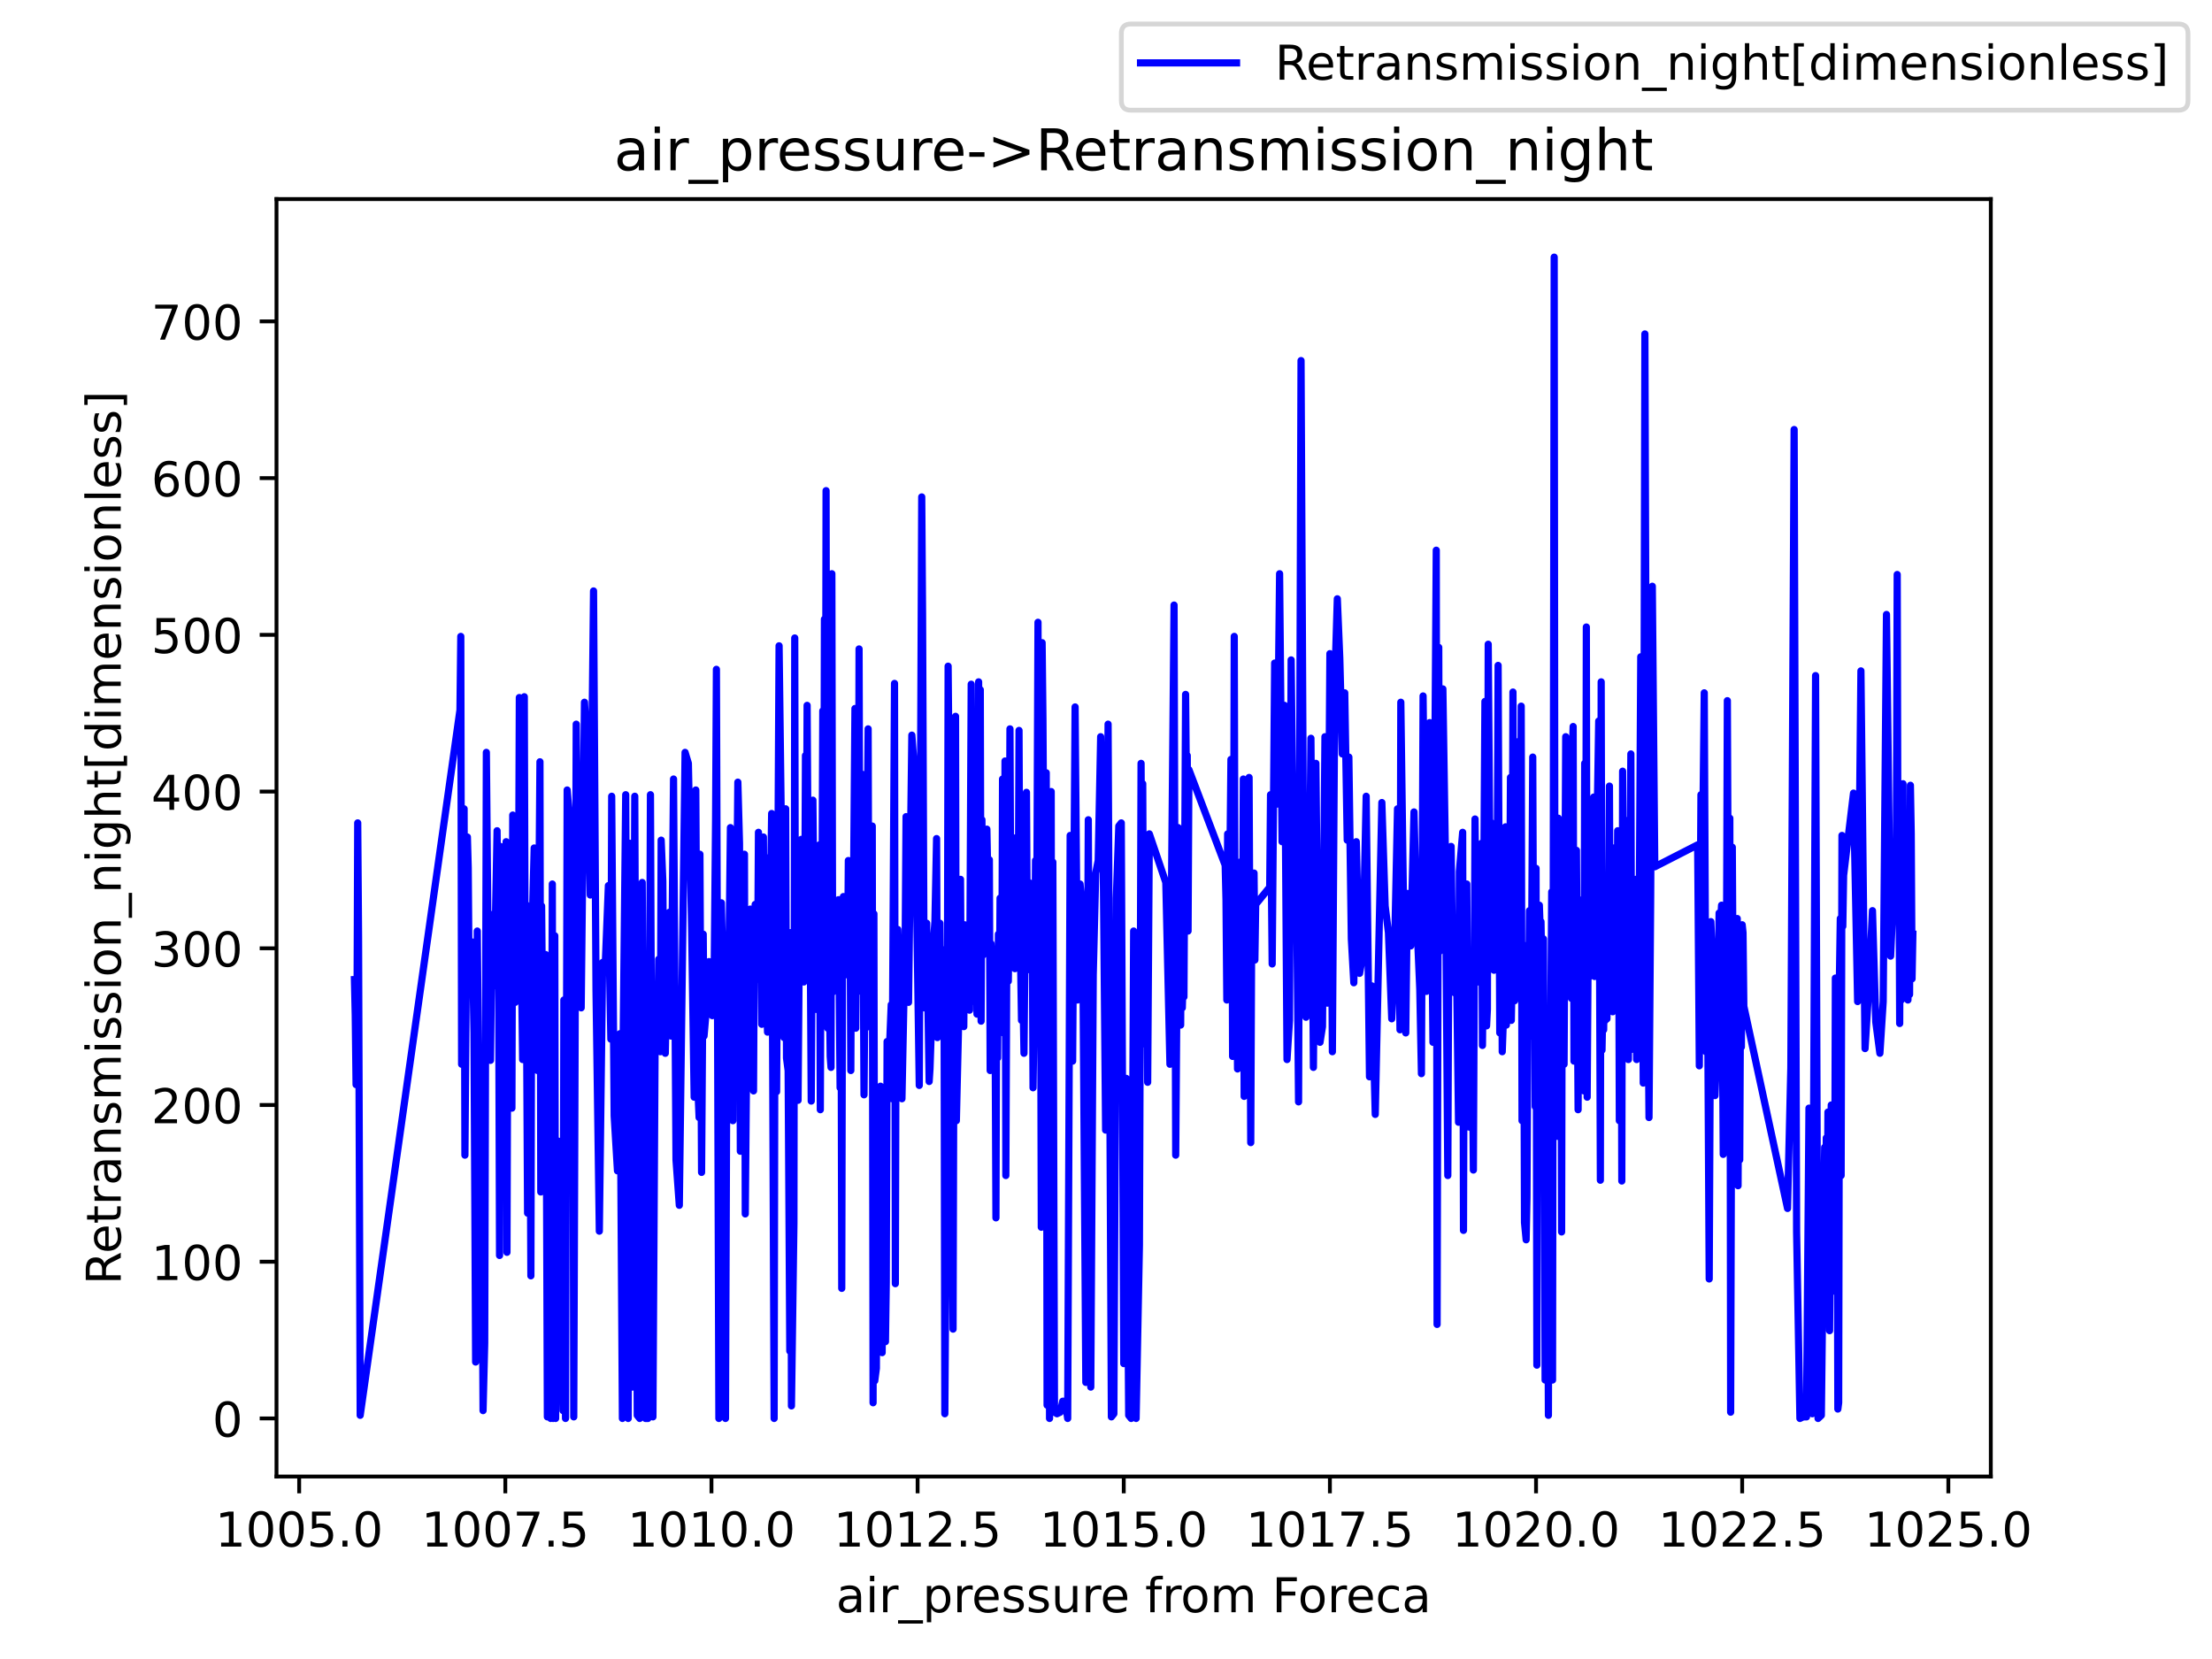<?xml version="1.0" encoding="utf-8" standalone="no"?>
<!DOCTYPE svg PUBLIC "-//W3C//DTD SVG 1.1//EN"
  "http://www.w3.org/Graphics/SVG/1.1/DTD/svg11.dtd">
<!-- Created with matplotlib (https://matplotlib.org/) -->
<svg height="345.6pt" version="1.1" viewBox="0 0 460.8 345.6" width="460.8pt" xmlns="http://www.w3.org/2000/svg" xmlns:xlink="http://www.w3.org/1999/xlink">
 <defs>
  <style type="text/css">*{stroke-linecap:butt;stroke-linejoin:round;}</style>
 </defs>
 <g id="figure_1">
  <g id="patch_1">
   <path d="M 0 345.6 
L 460.8 345.6 
L 460.8 0 
L 0 0 
z
" style="fill:#ffffff;"/>
  </g>
  <g id="axes_1">
   <g id="patch_2">
    <path d="M 57.6 307.584 
L 414.72 307.584 
L 414.72 41.472 
L 57.6 41.472 
z
" style="fill:#ffffff;"/>
   </g>
   <g id="matplotlib.axis_1">
    <g id="xtick_1">
     <g id="line2d_1">
      <defs>
       <path d="M 0 0 
L 0 3.5 
" id="m8489f938aa" style="stroke:#000000;stroke-width:0.8;"/>
      </defs>
      <g>
       <use style="stroke:#000000;stroke-width:0.8;" x="62.324" xlink:href="#m8489f938aa" y="307.584"/>
      </g>
     </g>
     <g id="text_1">
      <!-- 1005.0 -->
      <g transform="translate(44.828 322.182)scale(0.1 -0.1)">
       <defs>
        <path d="M 12.406 8.297 
L 28.516 8.297 
L 28.516 63.922 
L 10.984 60.406 
L 10.984 69.391 
L 28.422 72.906 
L 38.281 72.906 
L 38.281 8.297 
L 54.391 8.297 
L 54.391 0 
L 12.406 0 
z
" id="DejaVuSans-49"/>
        <path d="M 31.781 66.406 
Q 24.172 66.406 20.328 58.906 
Q 16.5 51.422 16.5 36.375 
Q 16.5 21.391 20.328 13.891 
Q 24.172 6.391 31.781 6.391 
Q 39.453 6.391 43.281 13.891 
Q 47.125 21.391 47.125 36.375 
Q 47.125 51.422 43.281 58.906 
Q 39.453 66.406 31.781 66.406 
z
M 31.781 74.219 
Q 44.047 74.219 50.516 64.516 
Q 56.984 54.828 56.984 36.375 
Q 56.984 17.969 50.516 8.266 
Q 44.047 -1.422 31.781 -1.422 
Q 19.531 -1.422 13.062 8.266 
Q 6.594 17.969 6.594 36.375 
Q 6.594 54.828 13.062 64.516 
Q 19.531 74.219 31.781 74.219 
z
" id="DejaVuSans-48"/>
        <path d="M 10.797 72.906 
L 49.516 72.906 
L 49.516 64.594 
L 19.828 64.594 
L 19.828 46.734 
Q 21.969 47.469 24.109 47.828 
Q 26.266 48.188 28.422 48.188 
Q 40.625 48.188 47.75 41.5 
Q 54.891 34.812 54.891 23.391 
Q 54.891 11.625 47.562 5.094 
Q 40.234 -1.422 26.906 -1.422 
Q 22.312 -1.422 17.547 -0.641 
Q 12.797 0.141 7.719 1.703 
L 7.719 11.625 
Q 12.109 9.234 16.797 8.062 
Q 21.484 6.891 26.703 6.891 
Q 35.156 6.891 40.078 11.328 
Q 45.016 15.766 45.016 23.391 
Q 45.016 31 40.078 35.438 
Q 35.156 39.891 26.703 39.891 
Q 22.75 39.891 18.812 39.016 
Q 14.891 38.141 10.797 36.281 
z
" id="DejaVuSans-53"/>
        <path d="M 10.688 12.406 
L 21 12.406 
L 21 0 
L 10.688 0 
z
" id="DejaVuSans-46"/>
       </defs>
       <use xlink:href="#DejaVuSans-49"/>
       <use x="63.623" xlink:href="#DejaVuSans-48"/>
       <use x="127.246" xlink:href="#DejaVuSans-48"/>
       <use x="190.869" xlink:href="#DejaVuSans-53"/>
       <use x="254.492" xlink:href="#DejaVuSans-46"/>
       <use x="286.279" xlink:href="#DejaVuSans-48"/>
      </g>
     </g>
    </g>
    <g id="xtick_2">
     <g id="line2d_2">
      <g>
       <use style="stroke:#000000;stroke-width:0.8;" x="105.268" xlink:href="#m8489f938aa" y="307.584"/>
      </g>
     </g>
     <g id="text_2">
      <!-- 1007.5 -->
      <g transform="translate(87.772 322.182)scale(0.1 -0.1)">
       <defs>
        <path d="M 8.203 72.906 
L 55.078 72.906 
L 55.078 68.703 
L 28.609 0 
L 18.312 0 
L 43.219 64.594 
L 8.203 64.594 
z
" id="DejaVuSans-55"/>
       </defs>
       <use xlink:href="#DejaVuSans-49"/>
       <use x="63.623" xlink:href="#DejaVuSans-48"/>
       <use x="127.246" xlink:href="#DejaVuSans-48"/>
       <use x="190.869" xlink:href="#DejaVuSans-55"/>
       <use x="254.492" xlink:href="#DejaVuSans-46"/>
       <use x="286.279" xlink:href="#DejaVuSans-53"/>
      </g>
     </g>
    </g>
    <g id="xtick_3">
     <g id="line2d_3">
      <g>
       <use style="stroke:#000000;stroke-width:0.8;" x="148.211" xlink:href="#m8489f938aa" y="307.584"/>
      </g>
     </g>
     <g id="text_3">
      <!-- 1010.0 -->
      <g transform="translate(130.716 322.182)scale(0.1 -0.1)">
       <use xlink:href="#DejaVuSans-49"/>
       <use x="63.623" xlink:href="#DejaVuSans-48"/>
       <use x="127.246" xlink:href="#DejaVuSans-49"/>
       <use x="190.869" xlink:href="#DejaVuSans-48"/>
       <use x="254.492" xlink:href="#DejaVuSans-46"/>
       <use x="286.279" xlink:href="#DejaVuSans-48"/>
      </g>
     </g>
    </g>
    <g id="xtick_4">
     <g id="line2d_4">
      <g>
       <use style="stroke:#000000;stroke-width:0.8;" x="191.155" xlink:href="#m8489f938aa" y="307.584"/>
      </g>
     </g>
     <g id="text_4">
      <!-- 1012.5 -->
      <g transform="translate(173.66 322.182)scale(0.1 -0.1)">
       <defs>
        <path d="M 19.188 8.297 
L 53.609 8.297 
L 53.609 0 
L 7.328 0 
L 7.328 8.297 
Q 12.938 14.109 22.625 23.891 
Q 32.328 33.688 34.812 36.531 
Q 39.547 41.844 41.422 45.531 
Q 43.312 49.219 43.312 52.781 
Q 43.312 58.594 39.234 62.25 
Q 35.156 65.922 28.609 65.922 
Q 23.969 65.922 18.812 64.312 
Q 13.672 62.703 7.812 59.422 
L 7.812 69.391 
Q 13.766 71.781 18.938 73 
Q 24.125 74.219 28.422 74.219 
Q 39.75 74.219 46.484 68.547 
Q 53.219 62.891 53.219 53.422 
Q 53.219 48.922 51.531 44.891 
Q 49.859 40.875 45.406 35.406 
Q 44.188 33.984 37.641 27.219 
Q 31.109 20.453 19.188 8.297 
z
" id="DejaVuSans-50"/>
       </defs>
       <use xlink:href="#DejaVuSans-49"/>
       <use x="63.623" xlink:href="#DejaVuSans-48"/>
       <use x="127.246" xlink:href="#DejaVuSans-49"/>
       <use x="190.869" xlink:href="#DejaVuSans-50"/>
       <use x="254.492" xlink:href="#DejaVuSans-46"/>
       <use x="286.279" xlink:href="#DejaVuSans-53"/>
      </g>
     </g>
    </g>
    <g id="xtick_5">
     <g id="line2d_5">
      <g>
       <use style="stroke:#000000;stroke-width:0.8;" x="234.099" xlink:href="#m8489f938aa" y="307.584"/>
      </g>
     </g>
     <g id="text_5">
      <!-- 1015.0 -->
      <g transform="translate(216.603 322.182)scale(0.1 -0.1)">
       <use xlink:href="#DejaVuSans-49"/>
       <use x="63.623" xlink:href="#DejaVuSans-48"/>
       <use x="127.246" xlink:href="#DejaVuSans-49"/>
       <use x="190.869" xlink:href="#DejaVuSans-53"/>
       <use x="254.492" xlink:href="#DejaVuSans-46"/>
       <use x="286.279" xlink:href="#DejaVuSans-48"/>
      </g>
     </g>
    </g>
    <g id="xtick_6">
     <g id="line2d_6">
      <g>
       <use style="stroke:#000000;stroke-width:0.8;" x="277.042" xlink:href="#m8489f938aa" y="307.584"/>
      </g>
     </g>
     <g id="text_6">
      <!-- 1017.5 -->
      <g transform="translate(259.547 322.182)scale(0.1 -0.1)">
       <use xlink:href="#DejaVuSans-49"/>
       <use x="63.623" xlink:href="#DejaVuSans-48"/>
       <use x="127.246" xlink:href="#DejaVuSans-49"/>
       <use x="190.869" xlink:href="#DejaVuSans-55"/>
       <use x="254.492" xlink:href="#DejaVuSans-46"/>
       <use x="286.279" xlink:href="#DejaVuSans-53"/>
      </g>
     </g>
    </g>
    <g id="xtick_7">
     <g id="line2d_7">
      <g>
       <use style="stroke:#000000;stroke-width:0.8;" x="319.986" xlink:href="#m8489f938aa" y="307.584"/>
      </g>
     </g>
     <g id="text_7">
      <!-- 1020.0 -->
      <g transform="translate(302.491 322.182)scale(0.1 -0.1)">
       <use xlink:href="#DejaVuSans-49"/>
       <use x="63.623" xlink:href="#DejaVuSans-48"/>
       <use x="127.246" xlink:href="#DejaVuSans-50"/>
       <use x="190.869" xlink:href="#DejaVuSans-48"/>
       <use x="254.492" xlink:href="#DejaVuSans-46"/>
       <use x="286.279" xlink:href="#DejaVuSans-48"/>
      </g>
     </g>
    </g>
    <g id="xtick_8">
     <g id="line2d_8">
      <g>
       <use style="stroke:#000000;stroke-width:0.8;" x="362.93" xlink:href="#m8489f938aa" y="307.584"/>
      </g>
     </g>
     <g id="text_8">
      <!-- 1022.5 -->
      <g transform="translate(345.435 322.182)scale(0.1 -0.1)">
       <use xlink:href="#DejaVuSans-49"/>
       <use x="63.623" xlink:href="#DejaVuSans-48"/>
       <use x="127.246" xlink:href="#DejaVuSans-50"/>
       <use x="190.869" xlink:href="#DejaVuSans-50"/>
       <use x="254.492" xlink:href="#DejaVuSans-46"/>
       <use x="286.279" xlink:href="#DejaVuSans-53"/>
      </g>
     </g>
    </g>
    <g id="xtick_9">
     <g id="line2d_9">
      <g>
       <use style="stroke:#000000;stroke-width:0.8;" x="405.874" xlink:href="#m8489f938aa" y="307.584"/>
      </g>
     </g>
     <g id="text_9">
      <!-- 1025.0 -->
      <g transform="translate(388.378 322.182)scale(0.1 -0.1)">
       <use xlink:href="#DejaVuSans-49"/>
       <use x="63.623" xlink:href="#DejaVuSans-48"/>
       <use x="127.246" xlink:href="#DejaVuSans-50"/>
       <use x="190.869" xlink:href="#DejaVuSans-53"/>
       <use x="254.492" xlink:href="#DejaVuSans-46"/>
       <use x="286.279" xlink:href="#DejaVuSans-48"/>
      </g>
     </g>
    </g>
    <g id="text_10">
     <!-- air_pressure from Foreca -->
     <g transform="translate(174.162 335.861)scale(0.1 -0.1)">
      <defs>
       <path d="M 34.281 27.484 
Q 23.391 27.484 19.188 25 
Q 14.984 22.516 14.984 16.5 
Q 14.984 11.719 18.141 8.906 
Q 21.297 6.109 26.703 6.109 
Q 34.188 6.109 38.703 11.406 
Q 43.219 16.703 43.219 25.484 
L 43.219 27.484 
z
M 52.203 31.203 
L 52.203 0 
L 43.219 0 
L 43.219 8.297 
Q 40.141 3.328 35.547 0.953 
Q 30.953 -1.422 24.312 -1.422 
Q 15.922 -1.422 10.953 3.297 
Q 6 8.016 6 15.922 
Q 6 25.141 12.172 29.828 
Q 18.359 34.516 30.609 34.516 
L 43.219 34.516 
L 43.219 35.406 
Q 43.219 41.609 39.141 45 
Q 35.062 48.391 27.688 48.391 
Q 23 48.391 18.547 47.266 
Q 14.109 46.141 10.016 43.891 
L 10.016 52.203 
Q 14.938 54.109 19.578 55.047 
Q 24.219 56 28.609 56 
Q 40.484 56 46.344 49.844 
Q 52.203 43.703 52.203 31.203 
z
" id="DejaVuSans-97"/>
       <path d="M 9.422 54.688 
L 18.406 54.688 
L 18.406 0 
L 9.422 0 
z
M 9.422 75.984 
L 18.406 75.984 
L 18.406 64.594 
L 9.422 64.594 
z
" id="DejaVuSans-105"/>
       <path d="M 41.109 46.297 
Q 39.594 47.172 37.812 47.578 
Q 36.031 48 33.891 48 
Q 26.266 48 22.188 43.047 
Q 18.109 38.094 18.109 28.812 
L 18.109 0 
L 9.078 0 
L 9.078 54.688 
L 18.109 54.688 
L 18.109 46.188 
Q 20.953 51.172 25.484 53.578 
Q 30.031 56 36.531 56 
Q 37.453 56 38.578 55.875 
Q 39.703 55.766 41.062 55.516 
z
" id="DejaVuSans-114"/>
       <path d="M 50.984 -16.609 
L 50.984 -23.578 
L -0.984 -23.578 
L -0.984 -16.609 
z
" id="DejaVuSans-95"/>
       <path d="M 18.109 8.203 
L 18.109 -20.797 
L 9.078 -20.797 
L 9.078 54.688 
L 18.109 54.688 
L 18.109 46.391 
Q 20.953 51.266 25.266 53.625 
Q 29.594 56 35.594 56 
Q 45.562 56 51.781 48.094 
Q 58.016 40.188 58.016 27.297 
Q 58.016 14.406 51.781 6.484 
Q 45.562 -1.422 35.594 -1.422 
Q 29.594 -1.422 25.266 0.953 
Q 20.953 3.328 18.109 8.203 
z
M 48.688 27.297 
Q 48.688 37.203 44.609 42.844 
Q 40.531 48.484 33.406 48.484 
Q 26.266 48.484 22.188 42.844 
Q 18.109 37.203 18.109 27.297 
Q 18.109 17.391 22.188 11.75 
Q 26.266 6.109 33.406 6.109 
Q 40.531 6.109 44.609 11.75 
Q 48.688 17.391 48.688 27.297 
z
" id="DejaVuSans-112"/>
       <path d="M 56.203 29.594 
L 56.203 25.203 
L 14.891 25.203 
Q 15.484 15.922 20.484 11.062 
Q 25.484 6.203 34.422 6.203 
Q 39.594 6.203 44.453 7.469 
Q 49.312 8.734 54.109 11.281 
L 54.109 2.781 
Q 49.266 0.734 44.188 -0.344 
Q 39.109 -1.422 33.891 -1.422 
Q 20.797 -1.422 13.156 6.188 
Q 5.516 13.812 5.516 26.812 
Q 5.516 40.234 12.766 48.109 
Q 20.016 56 32.328 56 
Q 43.359 56 49.781 48.891 
Q 56.203 41.797 56.203 29.594 
z
M 47.219 32.234 
Q 47.125 39.594 43.094 43.984 
Q 39.062 48.391 32.422 48.391 
Q 24.906 48.391 20.391 44.141 
Q 15.875 39.891 15.188 32.172 
z
" id="DejaVuSans-101"/>
       <path d="M 44.281 53.078 
L 44.281 44.578 
Q 40.484 46.531 36.375 47.5 
Q 32.281 48.484 27.875 48.484 
Q 21.188 48.484 17.844 46.438 
Q 14.5 44.391 14.5 40.281 
Q 14.5 37.156 16.891 35.375 
Q 19.281 33.594 26.516 31.984 
L 29.594 31.297 
Q 39.156 29.25 43.188 25.516 
Q 47.219 21.781 47.219 15.094 
Q 47.219 7.469 41.188 3.016 
Q 35.156 -1.422 24.609 -1.422 
Q 20.219 -1.422 15.453 -0.562 
Q 10.688 0.297 5.422 2 
L 5.422 11.281 
Q 10.406 8.688 15.234 7.391 
Q 20.062 6.109 24.812 6.109 
Q 31.156 6.109 34.562 8.281 
Q 37.984 10.453 37.984 14.406 
Q 37.984 18.062 35.516 20.016 
Q 33.062 21.969 24.703 23.781 
L 21.578 24.516 
Q 13.234 26.266 9.516 29.906 
Q 5.812 33.547 5.812 39.891 
Q 5.812 47.609 11.281 51.797 
Q 16.75 56 26.812 56 
Q 31.781 56 36.172 55.266 
Q 40.578 54.547 44.281 53.078 
z
" id="DejaVuSans-115"/>
       <path d="M 8.5 21.578 
L 8.5 54.688 
L 17.484 54.688 
L 17.484 21.922 
Q 17.484 14.156 20.5 10.266 
Q 23.531 6.391 29.594 6.391 
Q 36.859 6.391 41.078 11.031 
Q 45.312 15.672 45.312 23.688 
L 45.312 54.688 
L 54.297 54.688 
L 54.297 0 
L 45.312 0 
L 45.312 8.406 
Q 42.047 3.422 37.719 1 
Q 33.406 -1.422 27.688 -1.422 
Q 18.266 -1.422 13.375 4.438 
Q 8.5 10.297 8.5 21.578 
z
M 31.109 56 
z
" id="DejaVuSans-117"/>
       <path id="DejaVuSans-32"/>
       <path d="M 37.109 75.984 
L 37.109 68.5 
L 28.516 68.5 
Q 23.688 68.5 21.797 66.547 
Q 19.922 64.594 19.922 59.516 
L 19.922 54.688 
L 34.719 54.688 
L 34.719 47.703 
L 19.922 47.703 
L 19.922 0 
L 10.891 0 
L 10.891 47.703 
L 2.297 47.703 
L 2.297 54.688 
L 10.891 54.688 
L 10.891 58.5 
Q 10.891 67.625 15.141 71.797 
Q 19.391 75.984 28.609 75.984 
z
" id="DejaVuSans-102"/>
       <path d="M 30.609 48.391 
Q 23.391 48.391 19.188 42.75 
Q 14.984 37.109 14.984 27.297 
Q 14.984 17.484 19.156 11.844 
Q 23.344 6.203 30.609 6.203 
Q 37.797 6.203 41.984 11.859 
Q 46.188 17.531 46.188 27.297 
Q 46.188 37.016 41.984 42.703 
Q 37.797 48.391 30.609 48.391 
z
M 30.609 56 
Q 42.328 56 49.016 48.375 
Q 55.719 40.766 55.719 27.297 
Q 55.719 13.875 49.016 6.219 
Q 42.328 -1.422 30.609 -1.422 
Q 18.844 -1.422 12.172 6.219 
Q 5.516 13.875 5.516 27.297 
Q 5.516 40.766 12.172 48.375 
Q 18.844 56 30.609 56 
z
" id="DejaVuSans-111"/>
       <path d="M 52 44.188 
Q 55.375 50.25 60.062 53.125 
Q 64.75 56 71.094 56 
Q 79.641 56 84.281 50.016 
Q 88.922 44.047 88.922 33.016 
L 88.922 0 
L 79.891 0 
L 79.891 32.719 
Q 79.891 40.578 77.094 44.375 
Q 74.312 48.188 68.609 48.188 
Q 61.625 48.188 57.562 43.547 
Q 53.516 38.922 53.516 30.906 
L 53.516 0 
L 44.484 0 
L 44.484 32.719 
Q 44.484 40.625 41.703 44.406 
Q 38.922 48.188 33.109 48.188 
Q 26.219 48.188 22.156 43.531 
Q 18.109 38.875 18.109 30.906 
L 18.109 0 
L 9.078 0 
L 9.078 54.688 
L 18.109 54.688 
L 18.109 46.188 
Q 21.188 51.219 25.484 53.609 
Q 29.781 56 35.688 56 
Q 41.656 56 45.828 52.969 
Q 50 49.953 52 44.188 
z
" id="DejaVuSans-109"/>
       <path d="M 9.812 72.906 
L 51.703 72.906 
L 51.703 64.594 
L 19.672 64.594 
L 19.672 43.109 
L 48.578 43.109 
L 48.578 34.812 
L 19.672 34.812 
L 19.672 0 
L 9.812 0 
z
" id="DejaVuSans-70"/>
       <path d="M 48.781 52.594 
L 48.781 44.188 
Q 44.969 46.297 41.141 47.344 
Q 37.312 48.391 33.406 48.391 
Q 24.656 48.391 19.812 42.844 
Q 14.984 37.312 14.984 27.297 
Q 14.984 17.281 19.812 11.734 
Q 24.656 6.203 33.406 6.203 
Q 37.312 6.203 41.141 7.25 
Q 44.969 8.297 48.781 10.406 
L 48.781 2.094 
Q 45.016 0.344 40.984 -0.531 
Q 36.969 -1.422 32.422 -1.422 
Q 20.062 -1.422 12.781 6.344 
Q 5.516 14.109 5.516 27.297 
Q 5.516 40.672 12.859 48.328 
Q 20.219 56 33.016 56 
Q 37.156 56 41.109 55.141 
Q 45.062 54.297 48.781 52.594 
z
" id="DejaVuSans-99"/>
      </defs>
      <use xlink:href="#DejaVuSans-97"/>
      <use x="61.279" xlink:href="#DejaVuSans-105"/>
      <use x="89.062" xlink:href="#DejaVuSans-114"/>
      <use x="130.176" xlink:href="#DejaVuSans-95"/>
      <use x="180.176" xlink:href="#DejaVuSans-112"/>
      <use x="243.652" xlink:href="#DejaVuSans-114"/>
      <use x="282.516" xlink:href="#DejaVuSans-101"/>
      <use x="344.039" xlink:href="#DejaVuSans-115"/>
      <use x="396.139" xlink:href="#DejaVuSans-115"/>
      <use x="448.238" xlink:href="#DejaVuSans-117"/>
      <use x="511.617" xlink:href="#DejaVuSans-114"/>
      <use x="550.48" xlink:href="#DejaVuSans-101"/>
      <use x="612.004" xlink:href="#DejaVuSans-32"/>
      <use x="643.791" xlink:href="#DejaVuSans-102"/>
      <use x="678.996" xlink:href="#DejaVuSans-114"/>
      <use x="717.859" xlink:href="#DejaVuSans-111"/>
      <use x="779.041" xlink:href="#DejaVuSans-109"/>
      <use x="876.453" xlink:href="#DejaVuSans-32"/>
      <use x="908.24" xlink:href="#DejaVuSans-70"/>
      <use x="962.135" xlink:href="#DejaVuSans-111"/>
      <use x="1023.316" xlink:href="#DejaVuSans-114"/>
      <use x="1062.18" xlink:href="#DejaVuSans-101"/>
      <use x="1123.703" xlink:href="#DejaVuSans-99"/>
      <use x="1178.684" xlink:href="#DejaVuSans-97"/>
     </g>
    </g>
   </g>
   <g id="matplotlib.axis_2">
    <g id="ytick_1">
     <g id="line2d_10">
      <defs>
       <path d="M 0 0 
L -3.5 0 
" id="mcea03a68a7" style="stroke:#000000;stroke-width:0.8;"/>
      </defs>
      <g>
       <use style="stroke:#000000;stroke-width:0.8;" x="57.6" xlink:href="#mcea03a68a7" y="295.488"/>
      </g>
     </g>
     <g id="text_11">
      <!-- 0 -->
      <g transform="translate(44.237 299.287)scale(0.1 -0.1)">
       <use xlink:href="#DejaVuSans-48"/>
      </g>
     </g>
    </g>
    <g id="ytick_2">
     <g id="line2d_11">
      <g>
       <use style="stroke:#000000;stroke-width:0.8;" x="57.6" xlink:href="#mcea03a68a7" y="262.84"/>
      </g>
     </g>
     <g id="text_12">
      <!-- 100 -->
      <g transform="translate(31.512 266.639)scale(0.1 -0.1)">
       <use xlink:href="#DejaVuSans-49"/>
       <use x="63.623" xlink:href="#DejaVuSans-48"/>
       <use x="127.246" xlink:href="#DejaVuSans-48"/>
      </g>
     </g>
    </g>
    <g id="ytick_3">
     <g id="line2d_12">
      <g>
       <use style="stroke:#000000;stroke-width:0.8;" x="57.6" xlink:href="#mcea03a68a7" y="230.192"/>
      </g>
     </g>
     <g id="text_13">
      <!-- 200 -->
      <g transform="translate(31.512 233.992)scale(0.1 -0.1)">
       <use xlink:href="#DejaVuSans-50"/>
       <use x="63.623" xlink:href="#DejaVuSans-48"/>
       <use x="127.246" xlink:href="#DejaVuSans-48"/>
      </g>
     </g>
    </g>
    <g id="ytick_4">
     <g id="line2d_13">
      <g>
       <use style="stroke:#000000;stroke-width:0.8;" x="57.6" xlink:href="#mcea03a68a7" y="197.545"/>
      </g>
     </g>
     <g id="text_14">
      <!-- 300 -->
      <g transform="translate(31.512 201.344)scale(0.1 -0.1)">
       <defs>
        <path d="M 40.578 39.312 
Q 47.656 37.797 51.625 33 
Q 55.609 28.219 55.609 21.188 
Q 55.609 10.406 48.188 4.484 
Q 40.766 -1.422 27.094 -1.422 
Q 22.516 -1.422 17.656 -0.516 
Q 12.797 0.391 7.625 2.203 
L 7.625 11.719 
Q 11.719 9.328 16.594 8.109 
Q 21.484 6.891 26.812 6.891 
Q 36.078 6.891 40.938 10.547 
Q 45.797 14.203 45.797 21.188 
Q 45.797 27.641 41.281 31.266 
Q 36.766 34.906 28.719 34.906 
L 20.219 34.906 
L 20.219 43.016 
L 29.109 43.016 
Q 36.375 43.016 40.234 45.922 
Q 44.094 48.828 44.094 54.297 
Q 44.094 59.906 40.109 62.906 
Q 36.141 65.922 28.719 65.922 
Q 24.656 65.922 20.016 65.031 
Q 15.375 64.156 9.812 62.312 
L 9.812 71.094 
Q 15.438 72.656 20.344 73.438 
Q 25.25 74.219 29.594 74.219 
Q 40.828 74.219 47.359 69.109 
Q 53.906 64.016 53.906 55.328 
Q 53.906 49.266 50.438 45.094 
Q 46.969 40.922 40.578 39.312 
z
" id="DejaVuSans-51"/>
       </defs>
       <use xlink:href="#DejaVuSans-51"/>
       <use x="63.623" xlink:href="#DejaVuSans-48"/>
       <use x="127.246" xlink:href="#DejaVuSans-48"/>
      </g>
     </g>
    </g>
    <g id="ytick_5">
     <g id="line2d_14">
      <g>
       <use style="stroke:#000000;stroke-width:0.8;" x="57.6" xlink:href="#mcea03a68a7" y="164.897"/>
      </g>
     </g>
     <g id="text_15">
      <!-- 400 -->
      <g transform="translate(31.512 168.696)scale(0.1 -0.1)">
       <defs>
        <path d="M 37.797 64.312 
L 12.891 25.391 
L 37.797 25.391 
z
M 35.203 72.906 
L 47.609 72.906 
L 47.609 25.391 
L 58.016 25.391 
L 58.016 17.188 
L 47.609 17.188 
L 47.609 0 
L 37.797 0 
L 37.797 17.188 
L 4.891 17.188 
L 4.891 26.703 
z
" id="DejaVuSans-52"/>
       </defs>
       <use xlink:href="#DejaVuSans-52"/>
       <use x="63.623" xlink:href="#DejaVuSans-48"/>
       <use x="127.246" xlink:href="#DejaVuSans-48"/>
      </g>
     </g>
    </g>
    <g id="ytick_6">
     <g id="line2d_15">
      <g>
       <use style="stroke:#000000;stroke-width:0.8;" x="57.6" xlink:href="#mcea03a68a7" y="132.249"/>
      </g>
     </g>
     <g id="text_16">
      <!-- 500 -->
      <g transform="translate(31.512 136.048)scale(0.1 -0.1)">
       <use xlink:href="#DejaVuSans-53"/>
       <use x="63.623" xlink:href="#DejaVuSans-48"/>
       <use x="127.246" xlink:href="#DejaVuSans-48"/>
      </g>
     </g>
    </g>
    <g id="ytick_7">
     <g id="line2d_16">
      <g>
       <use style="stroke:#000000;stroke-width:0.8;" x="57.6" xlink:href="#mcea03a68a7" y="99.601"/>
      </g>
     </g>
     <g id="text_17">
      <!-- 600 -->
      <g transform="translate(31.512 103.401)scale(0.1 -0.1)">
       <defs>
        <path d="M 33.016 40.375 
Q 26.375 40.375 22.484 35.828 
Q 18.609 31.297 18.609 23.391 
Q 18.609 15.531 22.484 10.953 
Q 26.375 6.391 33.016 6.391 
Q 39.656 6.391 43.531 10.953 
Q 47.406 15.531 47.406 23.391 
Q 47.406 31.297 43.531 35.828 
Q 39.656 40.375 33.016 40.375 
z
M 52.594 71.297 
L 52.594 62.312 
Q 48.875 64.062 45.094 64.984 
Q 41.312 65.922 37.594 65.922 
Q 27.828 65.922 22.672 59.328 
Q 17.531 52.734 16.797 39.406 
Q 19.672 43.656 24.016 45.922 
Q 28.375 48.188 33.594 48.188 
Q 44.578 48.188 50.953 41.516 
Q 57.328 34.859 57.328 23.391 
Q 57.328 12.156 50.688 5.359 
Q 44.047 -1.422 33.016 -1.422 
Q 20.359 -1.422 13.672 8.266 
Q 6.984 17.969 6.984 36.375 
Q 6.984 53.656 15.188 63.938 
Q 23.391 74.219 37.203 74.219 
Q 40.922 74.219 44.703 73.484 
Q 48.484 72.75 52.594 71.297 
z
" id="DejaVuSans-54"/>
       </defs>
       <use xlink:href="#DejaVuSans-54"/>
       <use x="63.623" xlink:href="#DejaVuSans-48"/>
       <use x="127.246" xlink:href="#DejaVuSans-48"/>
      </g>
     </g>
    </g>
    <g id="ytick_8">
     <g id="line2d_17">
      <g>
       <use style="stroke:#000000;stroke-width:0.8;" x="57.6" xlink:href="#mcea03a68a7" y="66.954"/>
      </g>
     </g>
     <g id="text_18">
      <!-- 700 -->
      <g transform="translate(31.512 70.753)scale(0.1 -0.1)">
       <use xlink:href="#DejaVuSans-55"/>
       <use x="63.623" xlink:href="#DejaVuSans-48"/>
       <use x="127.246" xlink:href="#DejaVuSans-48"/>
      </g>
     </g>
    </g>
    <g id="text_19">
     <!-- Retransmission_night[dimensionless] -->
     <g transform="translate(25.155 267.631)rotate(-90)scale(0.1 -0.1)">
      <defs>
       <path d="M 44.391 34.188 
Q 47.562 33.109 50.562 29.594 
Q 53.562 26.078 56.594 19.922 
L 66.609 0 
L 56 0 
L 46.688 18.703 
Q 43.062 26.031 39.672 28.422 
Q 36.281 30.812 30.422 30.812 
L 19.672 30.812 
L 19.672 0 
L 9.812 0 
L 9.812 72.906 
L 32.078 72.906 
Q 44.578 72.906 50.734 67.672 
Q 56.891 62.453 56.891 51.906 
Q 56.891 45.016 53.688 40.469 
Q 50.484 35.938 44.391 34.188 
z
M 19.672 64.797 
L 19.672 38.922 
L 32.078 38.922 
Q 39.203 38.922 42.844 42.219 
Q 46.484 45.516 46.484 51.906 
Q 46.484 58.297 42.844 61.547 
Q 39.203 64.797 32.078 64.797 
z
" id="DejaVuSans-82"/>
       <path d="M 18.312 70.219 
L 18.312 54.688 
L 36.812 54.688 
L 36.812 47.703 
L 18.312 47.703 
L 18.312 18.016 
Q 18.312 11.328 20.141 9.422 
Q 21.969 7.516 27.594 7.516 
L 36.812 7.516 
L 36.812 0 
L 27.594 0 
Q 17.188 0 13.234 3.875 
Q 9.281 7.766 9.281 18.016 
L 9.281 47.703 
L 2.688 47.703 
L 2.688 54.688 
L 9.281 54.688 
L 9.281 70.219 
z
" id="DejaVuSans-116"/>
       <path d="M 54.891 33.016 
L 54.891 0 
L 45.906 0 
L 45.906 32.719 
Q 45.906 40.484 42.875 44.328 
Q 39.844 48.188 33.797 48.188 
Q 26.516 48.188 22.312 43.547 
Q 18.109 38.922 18.109 30.906 
L 18.109 0 
L 9.078 0 
L 9.078 54.688 
L 18.109 54.688 
L 18.109 46.188 
Q 21.344 51.125 25.703 53.562 
Q 30.078 56 35.797 56 
Q 45.219 56 50.047 50.172 
Q 54.891 44.344 54.891 33.016 
z
" id="DejaVuSans-110"/>
       <path d="M 45.406 27.984 
Q 45.406 37.75 41.375 43.109 
Q 37.359 48.484 30.078 48.484 
Q 22.859 48.484 18.828 43.109 
Q 14.797 37.75 14.797 27.984 
Q 14.797 18.266 18.828 12.891 
Q 22.859 7.516 30.078 7.516 
Q 37.359 7.516 41.375 12.891 
Q 45.406 18.266 45.406 27.984 
z
M 54.391 6.781 
Q 54.391 -7.172 48.188 -13.984 
Q 42 -20.797 29.203 -20.797 
Q 24.469 -20.797 20.266 -20.094 
Q 16.062 -19.391 12.109 -17.922 
L 12.109 -9.188 
Q 16.062 -11.328 19.922 -12.344 
Q 23.781 -13.375 27.781 -13.375 
Q 36.625 -13.375 41.016 -8.766 
Q 45.406 -4.156 45.406 5.172 
L 45.406 9.625 
Q 42.625 4.781 38.281 2.391 
Q 33.938 0 27.875 0 
Q 17.828 0 11.672 7.656 
Q 5.516 15.328 5.516 27.984 
Q 5.516 40.672 11.672 48.328 
Q 17.828 56 27.875 56 
Q 33.938 56 38.281 53.609 
Q 42.625 51.219 45.406 46.391 
L 45.406 54.688 
L 54.391 54.688 
z
" id="DejaVuSans-103"/>
       <path d="M 54.891 33.016 
L 54.891 0 
L 45.906 0 
L 45.906 32.719 
Q 45.906 40.484 42.875 44.328 
Q 39.844 48.188 33.797 48.188 
Q 26.516 48.188 22.312 43.547 
Q 18.109 38.922 18.109 30.906 
L 18.109 0 
L 9.078 0 
L 9.078 75.984 
L 18.109 75.984 
L 18.109 46.188 
Q 21.344 51.125 25.703 53.562 
Q 30.078 56 35.797 56 
Q 45.219 56 50.047 50.172 
Q 54.891 44.344 54.891 33.016 
z
" id="DejaVuSans-104"/>
       <path d="M 8.594 75.984 
L 29.297 75.984 
L 29.297 69 
L 17.578 69 
L 17.578 -6.203 
L 29.297 -6.203 
L 29.297 -13.188 
L 8.594 -13.188 
z
" id="DejaVuSans-91"/>
       <path d="M 45.406 46.391 
L 45.406 75.984 
L 54.391 75.984 
L 54.391 0 
L 45.406 0 
L 45.406 8.203 
Q 42.578 3.328 38.25 0.953 
Q 33.938 -1.422 27.875 -1.422 
Q 17.969 -1.422 11.734 6.484 
Q 5.516 14.406 5.516 27.297 
Q 5.516 40.188 11.734 48.094 
Q 17.969 56 27.875 56 
Q 33.938 56 38.25 53.625 
Q 42.578 51.266 45.406 46.391 
z
M 14.797 27.297 
Q 14.797 17.391 18.875 11.75 
Q 22.953 6.109 30.078 6.109 
Q 37.203 6.109 41.297 11.75 
Q 45.406 17.391 45.406 27.297 
Q 45.406 37.203 41.297 42.844 
Q 37.203 48.484 30.078 48.484 
Q 22.953 48.484 18.875 42.844 
Q 14.797 37.203 14.797 27.297 
z
" id="DejaVuSans-100"/>
       <path d="M 9.422 75.984 
L 18.406 75.984 
L 18.406 0 
L 9.422 0 
z
" id="DejaVuSans-108"/>
       <path d="M 30.422 75.984 
L 30.422 -13.188 
L 9.719 -13.188 
L 9.719 -6.203 
L 21.391 -6.203 
L 21.391 69 
L 9.719 69 
L 9.719 75.984 
z
" id="DejaVuSans-93"/>
      </defs>
      <use xlink:href="#DejaVuSans-82"/>
      <use x="64.982" xlink:href="#DejaVuSans-101"/>
      <use x="126.506" xlink:href="#DejaVuSans-116"/>
      <use x="165.715" xlink:href="#DejaVuSans-114"/>
      <use x="206.828" xlink:href="#DejaVuSans-97"/>
      <use x="268.107" xlink:href="#DejaVuSans-110"/>
      <use x="331.486" xlink:href="#DejaVuSans-115"/>
      <use x="383.586" xlink:href="#DejaVuSans-109"/>
      <use x="480.998" xlink:href="#DejaVuSans-105"/>
      <use x="508.781" xlink:href="#DejaVuSans-115"/>
      <use x="560.881" xlink:href="#DejaVuSans-115"/>
      <use x="612.98" xlink:href="#DejaVuSans-105"/>
      <use x="640.764" xlink:href="#DejaVuSans-111"/>
      <use x="701.945" xlink:href="#DejaVuSans-110"/>
      <use x="765.324" xlink:href="#DejaVuSans-95"/>
      <use x="815.324" xlink:href="#DejaVuSans-110"/>
      <use x="878.703" xlink:href="#DejaVuSans-105"/>
      <use x="906.486" xlink:href="#DejaVuSans-103"/>
      <use x="969.963" xlink:href="#DejaVuSans-104"/>
      <use x="1033.342" xlink:href="#DejaVuSans-116"/>
      <use x="1072.551" xlink:href="#DejaVuSans-91"/>
      <use x="1111.564" xlink:href="#DejaVuSans-100"/>
      <use x="1175.041" xlink:href="#DejaVuSans-105"/>
      <use x="1202.824" xlink:href="#DejaVuSans-109"/>
      <use x="1300.236" xlink:href="#DejaVuSans-101"/>
      <use x="1361.76" xlink:href="#DejaVuSans-110"/>
      <use x="1425.139" xlink:href="#DejaVuSans-115"/>
      <use x="1477.238" xlink:href="#DejaVuSans-105"/>
      <use x="1505.021" xlink:href="#DejaVuSans-111"/>
      <use x="1566.203" xlink:href="#DejaVuSans-110"/>
      <use x="1629.582" xlink:href="#DejaVuSans-108"/>
      <use x="1657.365" xlink:href="#DejaVuSans-101"/>
      <use x="1718.889" xlink:href="#DejaVuSans-115"/>
      <use x="1770.988" xlink:href="#DejaVuSans-115"/>
      <use x="1823.088" xlink:href="#DejaVuSans-93"/>
     </g>
    </g>
   </g>
   <g id="line2d_18">
    <path clip-path="url(#p2ebad026ae)" d="M 73.833 204.074 
L 74.005 211.583 
L 74.176 225.948 
L 74.348 217.46 
L 74.52 171.426 
L 74.692 195.259 
L 75.035 294.835 
L 95.82 147.92 
L 95.992 132.576 
L 96.163 221.704 
L 96.507 178.935 
L 96.679 168.488 
L 96.851 240.64 
L 97.366 174.365 
L 97.538 180.731 
L 97.709 202.442 
L 98.053 203.748 
L 98.397 196.239 
L 98.74 215.174 
L 99.084 283.735 
L 99.427 193.953 
L 99.943 249.455 
L 100.286 233.131 
L 100.63 293.856 
L 100.973 279.817 
L 101.317 156.735 
L 101.66 194.933 
L 102.176 220.888 
L 102.519 190.525 
L 102.863 205.38 
L 103.206 191.831 
L 103.55 173.059 
L 103.893 208.645 
L 104.065 261.534 
L 104.237 176.324 
L 104.409 206.033 
L 104.752 204.89 
L 105.096 198.034 
L 105.439 175.344 
L 105.611 260.881 
L 105.783 206.36 
L 105.955 200.809 
L 106.298 213.216 
L 106.47 176.65 
L 106.642 230.845 
L 106.814 169.794 
L 106.985 198.851 
L 107.157 175.344 
L 107.329 208.808 
L 107.672 188.403 
L 107.844 192.648 
L 108.016 191.668 
L 108.188 145.308 
L 108.531 193.953 
L 108.875 220.725 
L 109.047 217.46 
L 109.218 145.145 
L 109.39 200.157 
L 109.562 188.403 
L 109.905 252.719 
L 110.249 193.137 
L 110.593 265.779 
L 110.764 197.381 
L 111.28 176.65 
L 111.623 220.398 
L 111.967 223.01 
L 112.482 158.694 
L 112.654 248.312 
L 112.826 188.73 
L 113.341 246.516 
L 113.685 198.851 
L 114.028 295.162 
L 114.372 216.807 
L 114.715 295.488 
L 115.059 184.159 
L 115.23 295.488 
L 115.574 194.933 
L 115.746 295.488 
L 116.261 237.701 
L 116.776 254.025 
L 117.292 293.856 
L 117.464 208.318 
L 117.807 295.488 
L 118.151 164.57 
L 118.666 170.447 
L 118.838 186.444 
L 119.353 209.951 
L 119.525 295.162 
L 120.04 150.858 
L 120.555 202.115 
L 121.071 209.951 
L 121.758 146.288 
L 122.445 158.041 
L 122.96 186.444 
L 123.647 123.108 
L 124.163 206.36 
L 124.85 256.474 
L 125.537 200.483 
L 126.052 201.789 
L 126.739 184.486 
L 126.911 198.198 
L 127.255 216.48 
L 127.426 165.876 
L 127.942 232.478 
L 128.629 243.905 
L 129.144 215.338 
L 129.66 295.488 
L 129.831 215.174 
L 130.347 165.55 
L 130.862 295.488 
L 131.206 175.671 
L 131.549 214.848 
L 131.721 288.958 
L 132.236 165.876 
L 132.752 294.835 
L 133.267 295.488 
L 133.782 183.833 
L 134.469 295.488 
L 134.985 295.488 
L 135.5 165.55 
L 136.015 295.162 
L 136.531 207.013 
L 136.874 209.624 
L 137.046 212.563 
L 137.218 199.83 
L 137.561 219.092 
L 137.733 175.018 
L 138.077 183.506 
L 138.248 206.033 
L 138.592 219.419 
L 139.107 193.464 
L 139.279 207.176 
L 139.451 190.036 
L 139.794 215.827 
L 140.31 162.285 
L 140.825 241.619 
L 141.512 251.087 
L 142.714 156.735 
L 143.402 159.02 
L 144.089 193.953 
L 144.604 228.56 
L 144.948 164.57 
L 145.291 224.642 
L 145.635 232.804 
L 145.806 177.956 
L 146.15 244.231 
L 146.494 194.606 
L 146.665 215.827 
L 147.181 209.788 
L 147.696 200.32 
L 148.383 211.583 
L 148.727 207.992 
L 149.07 170.774 
L 149.242 139.432 
L 149.757 295.488 
L 150.101 190.362 
L 150.273 188.077 
L 150.616 203.095 
L 150.96 202.768 
L 151.131 295.488 
L 151.475 201.789 
L 151.647 217.46 
L 152.162 172.406 
L 152.677 233.457 
L 152.849 191.668 
L 153.193 216.807 
L 153.708 162.938 
L 154.052 175.671 
L 154.223 239.824 
L 154.739 214.358 
L 155.082 177.956 
L 155.254 252.883 
L 155.769 194.28 
L 155.941 200.157 
L 156.113 196.892 
L 156.285 189.383 
L 156.628 214.358 
L 156.972 227.254 
L 157.144 194.933 
L 157.315 188.403 
L 157.487 204.074 
L 157.659 191.505 
L 157.831 200.809 
L 158.002 173.385 
L 158.518 196.239 
L 158.69 213.379 
L 159.033 174.365 
L 159.205 205.707 
L 159.377 197.871 
L 159.892 215.011 
L 160.235 178.609 
L 160.407 192.321 
L 160.751 169.468 
L 161.266 295.488 
L 161.438 200.809 
L 161.61 174.038 
L 161.781 227.417 
L 162.297 134.534 
L 162.812 175.344 
L 163.156 193.627 
L 163.327 216.154 
L 163.671 168.488 
L 163.843 220.398 
L 164.186 223.01 
L 164.53 281.449 
L 164.702 194.28 
L 164.873 292.876 
L 165.389 254.842 
L 165.561 132.902 
L 165.732 224.479 
L 165.904 198.198 
L 166.076 203.095 
L 166.248 229.213 
L 166.591 186.771 
L 166.935 174.854 
L 167.106 196.565 
L 167.45 204.564 
L 167.622 197.871 
L 167.794 157.388 
L 167.965 189.056 
L 168.137 146.941 
L 168.481 204.074 
L 168.652 172.732 
L 168.996 229.376 
L 169.34 166.693 
L 169.511 184.322 
L 169.683 183.343 
L 169.855 185.955 
L 170.027 210.277 
L 170.37 203.421 
L 170.714 175.997 
L 170.886 231.172 
L 171.057 187.097 
L 171.229 189.546 
L 171.401 148.083 
L 171.573 203.421 
L 171.744 128.984 
L 171.916 202.768 
L 172.088 102.213 
L 172.26 212.726 
L 172.432 214.195 
L 172.603 191.995 
L 172.947 220.072 
L 173.119 222.357 
L 173.29 119.517 
L 173.462 206.686 
L 173.806 192.811 
L 174.149 202.605 
L 174.321 202.605 
L 174.665 187.424 
L 175.008 226.601 
L 175.18 188.73 
L 175.352 268.39 
L 175.523 188.73 
L 175.695 186.771 
L 175.867 201.462 
L 176.211 190.036 
L 176.554 203.095 
L 176.726 179.262 
L 176.898 194.117 
L 177.069 186.771 
L 177.241 223.01 
L 177.413 183.833 
L 177.585 184.812 
L 177.757 190.689 
L 178.1 147.594 
L 178.272 214.195 
L 178.444 183.506 
L 178.787 206.523 
L 178.959 135.187 
L 179.131 191.668 
L 179.303 187.097 
L 179.646 161.306 
L 179.99 228.07 
L 180.161 207.339 
L 180.333 214.195 
L 180.848 151.838 
L 181.02 211.746 
L 181.192 173.059 
L 181.536 175.671 
L 181.707 172.079 
L 181.879 292.223 
L 182.051 190.362 
L 182.223 287.653 
L 182.566 285.041 
L 182.738 235.09 
L 182.91 235.906 
L 183.082 267.084 
L 183.253 269.696 
L 183.425 226.275 
L 183.597 270.023 
L 183.769 281.776 
L 183.94 246.027 
L 184.112 240.966 
L 184.456 279.491 
L 184.628 267.084 
L 184.799 216.97 
L 184.971 226.275 
L 185.658 209.298 
L 185.83 228.887 
L 186.345 142.37 
L 186.517 267.411 
L 186.689 200.157 
L 187.032 193.627 
L 187.719 211.91 
L 187.891 228.887 
L 188.578 194.606 
L 188.75 170.121 
L 189.265 208.808 
L 189.953 153.144 
L 190.296 157.714 
L 190.811 178.446 
L 191.499 226.111 
L 192.014 103.519 
L 192.186 128.005 
L 192.529 209.951 
L 193.045 192.321 
L 193.56 225.295 
L 193.732 222.683 
L 194.075 212.563 
L 194.419 196.565 
L 194.762 191.995 
L 195.106 174.691 
L 195.278 216.154 
L 195.793 192.321 
L 195.965 212.889 
L 196.308 207.665 
L 196.652 197.871 
L 196.824 294.509 
L 197.339 220.398 
L 197.511 138.779 
L 198.026 196.892 
L 198.541 276.879 
L 198.885 153.47 
L 199.057 149.226 
L 199.228 233.457 
L 199.744 211.257 
L 200.087 183.18 
L 200.259 210.604 
L 200.431 195.912 
L 200.774 213.869 
L 200.946 192.648 
L 201.633 202.768 
L 201.805 201.952 
L 201.977 210.441 
L 202.32 142.533 
L 202.664 205.707 
L 203.007 208.645 
L 203.351 196.239 
L 203.523 211.257 
L 203.695 194.28 
L 203.866 142.043 
L 204.038 195.586 
L 204.21 143.676 
L 204.382 212.726 
L 204.553 170.774 
L 204.725 199.014 
L 204.897 180.241 
L 205.069 189.383 
L 205.241 187.097 
L 205.584 172.732 
L 205.756 181.547 
L 205.928 198.851 
L 206.099 179.099 
L 206.271 223.01 
L 206.443 196.565 
L 206.615 199.83 
L 206.786 208.318 
L 206.958 201.462 
L 207.13 213.216 
L 207.302 213.869 
L 207.474 253.699 
L 207.645 198.524 
L 207.817 220.398 
L 207.989 194.606 
L 208.161 211.91 
L 208.332 187.097 
L 208.504 206.36 
L 208.676 211.91 
L 208.848 162.285 
L 209.02 215.174 
L 209.191 215.174 
L 209.363 158.531 
L 209.535 244.884 
L 209.707 204.727 
L 209.878 204.074 
L 210.05 204.401 
L 210.222 191.015 
L 210.394 151.838 
L 210.566 192.974 
L 210.737 196.728 
L 211.081 176.324 
L 211.424 201.789 
L 211.596 174.528 
L 212.112 193.953 
L 212.283 152.164 
L 212.455 194.933 
L 212.627 201.462 
L 212.799 212.563 
L 212.97 198.851 
L 213.314 219.419 
L 213.829 165.06 
L 214.001 194.443 
L 214.173 184.159 
L 214.345 183.833 
L 214.688 202.115 
L 214.86 202.115 
L 215.032 191.342 
L 215.203 226.601 
L 215.547 202.442 
L 215.719 179.262 
L 215.891 210.767 
L 216.234 129.637 
L 216.406 198.687 
L 216.749 187.261 
L 216.921 255.658 
L 217.093 133.882 
L 217.265 149.879 
L 217.437 178.609 
L 217.78 179.425 
L 217.952 160.979 
L 218.124 292.713 
L 218.295 195.912 
L 218.467 167.019 
L 218.639 295.488 
L 218.811 197.871 
L 218.983 164.897 
L 219.154 293.203 
L 219.326 179.588 
L 219.67 294.182 
L 220.185 294.509 
L 220.872 294.182 
L 221.387 291.897 
L 221.903 291.897 
L 222.418 295.488 
L 222.933 174.038 
L 223.449 221.051 
L 223.964 147.267 
L 224.479 208.318 
L 224.995 184.159 
L 225.51 189.709 
L 226.197 287.979 
L 226.712 170.774 
L 227.228 288.958 
L 227.743 203.095 
L 228.258 181.874 
L 228.774 179.262 
L 229.289 153.47 
L 229.804 177.63 
L 230.32 235.416 
L 230.835 150.858 
L 231.522 295.162 
L 232.037 294.509 
L 232.553 187.097 
L 233.068 172.079 
L 233.583 171.426 
L 234.099 284.061 
L 234.614 224.642 
L 235.129 294.835 
L 235.645 295.488 
L 236.16 193.953 
L 236.675 295.488 
L 237.362 259.412 
L 237.706 159.02 
L 237.878 192.974 
L 238.05 163.265 
L 238.221 203.748 
L 238.393 217.46 
L 238.565 183.833 
L 238.737 194.443 
L 238.908 196.565 
L 239.08 225.459 
L 239.424 173.712 
L 242.859 183.833 
L 243.718 221.704 
L 244.577 126.046 
L 244.921 240.64 
L 245.436 172.406 
L 245.779 187.75 
L 245.951 213.542 
L 246.123 184.486 
L 246.295 209.951 
L 246.466 203.748 
L 246.638 207.665 
L 246.982 144.655 
L 247.154 164.57 
L 247.325 157.388 
L 247.497 193.953 
L 247.669 160.326 
L 255.227 180.241 
L 255.399 187.424 
L 255.571 208.318 
L 255.742 173.712 
L 255.914 201.789 
L 256.086 191.505 
L 256.429 158.204 
L 256.601 167.182 
L 256.773 220.072 
L 256.945 198.851 
L 257.117 132.576 
L 257.288 199.014 
L 257.46 194.933 
L 257.632 203.095 
L 257.804 222.683 
L 258.147 194.28 
L 258.319 179.588 
L 258.491 205.38 
L 258.663 192.321 
L 258.834 200.646 
L 259.006 162.285 
L 259.178 228.397 
L 259.521 189.709 
L 259.693 222.357 
L 259.865 203.748 
L 260.037 197.545 
L 260.208 161.959 
L 260.552 238.028 
L 260.724 199.177 
L 260.896 196.892 
L 261.067 197.871 
L 261.239 181.874 
L 261.411 199.993 
L 261.583 188.403 
L 264.503 184.812 
L 264.675 165.55 
L 265.018 200.809 
L 265.534 138.126 
L 266.049 167.509 
L 266.564 119.517 
L 267.079 175.344 
L 267.595 146.941 
L 268.11 220.725 
L 268.625 212.563 
L 268.969 137.473 
L 269.484 182.2 
L 270 175.018 
L 270.515 229.539 
L 271.03 75.116 
L 271.546 179.915 
L 272.061 211.91 
L 272.576 204.401 
L 273.092 153.797 
L 273.607 222.357 
L 274.122 159.02 
L 274.638 208.971 
L 274.981 217.133 
L 275.496 213.869 
L 276.012 153.47 
L 276.527 208.971 
L 277.042 136.167 
L 277.558 219.092 
L 278.073 141.717 
L 278.588 124.74 
L 279.104 137.146 
L 279.619 157.061 
L 280.134 144.329 
L 280.65 175.018 
L 280.993 157.714 
L 281.509 195.586 
L 282.024 204.727 
L 282.539 175.344 
L 283.226 202.768 
L 283.913 198.851 
L 284.601 165.876 
L 285.288 224.316 
L 285.803 205.38 
L 286.49 232.151 
L 287.864 167.182 
L 288.551 188.73 
L 289.238 194.28 
L 289.926 212.236 
L 290.441 201.462 
L 291.128 168.488 
L 291.643 214.522 
L 291.815 146.288 
L 292.502 197.871 
L 292.846 215.174 
L 293.189 186.118 
L 293.876 197.055 
L 294.563 169.141 
L 295.079 190.036 
L 295.766 206.033 
L 296.109 223.663 
L 296.453 144.982 
L 297.14 206.523 
L 297.827 150.532 
L 298.514 217.133 
L 299.201 114.619 
L 299.373 275.899 
L 299.717 134.861 
L 299.888 198.198 
L 300.404 183.18 
L 300.576 143.513 
L 301.091 177.14 
L 301.606 244.884 
L 301.778 201.462 
L 302.122 206.686 
L 302.293 176.324 
L 302.637 202.442 
L 302.809 206.686 
L 303.324 207.013 
L 303.496 207.339 
L 303.839 233.784 
L 304.011 181.547 
L 304.698 173.385 
L 304.87 256.311 
L 305.042 198.524 
L 305.214 202.442 
L 305.557 184.159 
L 305.901 234.763 
L 306.244 209.298 
L 306.416 234.926 
L 306.588 203.421 
L 306.931 243.741 
L 307.275 170.61 
L 307.447 188.403 
L 307.618 184.812 
L 307.962 204.564 
L 308.305 190.689 
L 308.477 190.689 
L 308.649 175.671 
L 308.821 217.786 
L 308.993 200.809 
L 309.336 146.124 
L 309.508 171.1 
L 309.68 213.705 
L 309.851 210.277 
L 310.023 134.208 
L 310.367 177.956 
L 310.539 171.263 
L 310.71 182.2 
L 310.882 201.136 
L 311.054 200.32 
L 311.226 202.115 
L 311.569 182.853 
L 311.741 185.791 
L 311.913 179.262 
L 312.085 138.615 
L 312.428 215.174 
L 312.6 173.712 
L 312.772 175.671 
L 312.943 219.092 
L 313.459 204.564 
L 313.63 172.243 
L 313.802 213.542 
L 313.974 207.339 
L 314.146 210.277 
L 314.318 185.791 
L 314.489 192.321 
L 314.661 161.959 
L 314.833 212.563 
L 315.005 203.421 
L 315.176 144.166 
L 315.348 196.239 
L 315.52 208.482 
L 315.692 204.237 
L 316.035 186.608 
L 316.207 187.914 
L 316.379 154.45 
L 316.551 193.953 
L 316.722 203.748 
L 316.894 147.104 
L 317.066 233.457 
L 317.238 203.748 
L 317.41 196.892 
L 317.581 254.678 
L 317.925 258.27 
L 318.097 249.455 
L 318.268 212.889 
L 318.44 209.624 
L 318.612 189.709 
L 318.955 215.827 
L 319.299 157.714 
L 319.471 203.748 
L 319.643 183.833 
L 319.814 230.519 
L 319.986 180.894 
L 320.158 284.388 
L 320.33 195.586 
L 320.673 188.567 
L 320.845 193.464 
L 321.017 191.995 
L 321.189 202.442 
L 321.36 222.357 
L 321.532 195.586 
L 321.876 287.489 
L 322.219 214.848 
L 322.563 294.835 
L 322.735 223.826 
L 322.906 234.763 
L 323.25 185.791 
L 323.422 287.489 
L 323.765 53.568 
L 323.937 218.766 
L 324.109 194.117 
L 324.452 236.722 
L 324.624 170.447 
L 324.968 232.641 
L 325.139 176.977 
L 325.311 256.637 
L 325.483 173.875 
L 325.826 221.704 
L 326.17 153.47 
L 326.342 201.462 
L 326.514 184.486 
L 326.685 205.707 
L 326.857 197.871 
L 327.029 176.324 
L 327.201 186.444 
L 327.372 207.992 
L 327.544 156.408 
L 327.716 151.348 
L 327.888 221.051 
L 328.231 209.788 
L 328.403 177.14 
L 328.747 231.172 
L 328.918 187.424 
L 329.09 195.259 
L 329.262 194.443 
L 329.434 201.462 
L 329.606 222.031 
L 329.777 191.995 
L 329.949 227.254 
L 330.121 159.02 
L 330.293 223.01 
L 330.464 130.617 
L 330.636 228.56 
L 330.98 176.977 
L 331.152 203.421 
L 331.323 196.892 
L 331.495 185.465 
L 331.667 185.465 
L 331.839 183.506 
L 332.01 166.04 
L 332.182 203.421 
L 332.354 190.362 
L 332.526 193.464 
L 332.697 172.079 
L 333.041 150.205 
L 333.385 245.863 
L 333.556 142.043 
L 333.728 218.766 
L 333.9 209.298 
L 334.072 214.522 
L 334.243 199.177 
L 334.415 212.563 
L 334.587 193.464 
L 334.759 212.236 
L 334.931 184.159 
L 335.102 188.077 
L 335.274 163.754 
L 335.446 207.339 
L 335.618 206.196 
L 335.789 184.812 
L 335.961 210.767 
L 336.133 176.65 
L 336.305 201.136 
L 336.477 196.402 
L 336.648 208.808 
L 336.82 207.013 
L 336.992 173.059 
L 337.164 175.344 
L 337.335 233.457 
L 337.679 178.282 
L 337.851 246.027 
L 338.023 160.653 
L 338.194 201.789 
L 338.538 171.426 
L 338.71 206.033 
L 338.881 170.937 
L 339.225 220.725 
L 339.74 157.061 
L 339.912 218.602 
L 340.084 191.015 
L 340.256 193.953 
L 340.427 208.645 
L 340.771 183.18 
L 340.943 220.725 
L 341.114 195.912 
L 341.458 195.259 
L 341.802 136.82 
L 342.317 225.622 
L 342.66 69.565 
L 343.004 171.753 
L 343.519 232.804 
L 343.863 186.771 
L 344.206 122.128 
L 344.722 180.568 
L 353.654 175.997 
L 353.998 222.031 
L 354.341 165.55 
L 354.685 175.997 
L 355.028 144.329 
L 355.372 219.092 
L 355.715 206.033 
L 356.059 266.431 
L 356.402 191.995 
L 356.918 204.401 
L 357.261 228.234 
L 357.605 218.929 
L 357.777 197.218 
L 357.948 204.074 
L 358.12 190.199 
L 358.292 200.483 
L 358.464 191.505 
L 358.635 188.567 
L 358.979 240.477 
L 359.323 190.036 
L 359.494 215.827 
L 359.666 197.055 
L 359.838 145.961 
L 360.01 188.893 
L 360.181 185.791 
L 360.353 170.447 
L 360.525 294.182 
L 360.869 176.487 
L 361.04 207.339 
L 361.212 199.177 
L 361.384 212.236 
L 361.556 214.848 
L 361.727 210.441 
L 361.899 191.342 
L 362.071 247.006 
L 362.243 210.604 
L 362.415 241.619 
L 362.586 205.054 
L 362.758 218.113 
L 362.93 192.648 
L 363.102 194.28 
L 363.273 209.624 
L 372.377 251.74 
L 373.065 222.357 
L 373.752 89.481 
L 374.267 256.637 
L 374.954 295.488 
L 375.641 295.162 
L 376.328 295.162 
L 376.844 230.845 
L 377.531 294.509 
L 378.218 140.738 
L 378.733 295.488 
L 379.42 294.835 
L 379.936 249.944 
L 380.107 239.007 
L 380.279 260.881 
L 380.451 237.048 
L 380.623 260.555 
L 380.794 231.662 
L 381.138 277.205 
L 381.482 230.192 
L 381.653 269.043 
L 381.825 260.392 
L 382.169 267.084 
L 382.34 203.748 
L 382.512 259.249 
L 382.684 223.663 
L 382.856 293.529 
L 383.028 292.223 
L 383.199 202.768 
L 383.371 191.342 
L 383.543 244.884 
L 383.715 174.038 
L 383.886 192.974 
L 384.058 182.363 
L 386.119 165.223 
L 386.978 208.645 
L 387.665 139.758 
L 388.524 218.439 
L 389.211 207.339 
L 390.07 189.709 
L 390.757 212.889 
L 391.616 219.419 
L 392.303 208.645 
L 392.99 128.005 
L 393.849 199.177 
L 394.536 184.159 
L 395.052 175.997 
L 395.224 119.68 
L 395.395 189.056 
L 395.567 170.937 
L 395.739 213.216 
L 395.911 163.428 
L 396.082 208.318 
L 396.426 163.265 
L 396.598 203.258 
L 396.77 182.853 
L 396.941 194.117 
L 397.113 169.794 
L 397.457 208.318 
L 397.628 196.076 
L 397.8 207.176 
L 397.972 163.591 
L 398.144 173.712 
L 398.315 203.911 
L 398.487 194.606 
L 398.487 194.606 
" style="fill:none;stroke:#0000ff;stroke-linecap:square;stroke-width:1.5;"/>
   </g>
   <g id="patch_3">
    <path d="M 57.6 307.584 
L 57.6 41.472 
" style="fill:none;stroke:#000000;stroke-linecap:square;stroke-linejoin:miter;stroke-width:0.8;"/>
   </g>
   <g id="patch_4">
    <path d="M 414.72 307.584 
L 414.72 41.472 
" style="fill:none;stroke:#000000;stroke-linecap:square;stroke-linejoin:miter;stroke-width:0.8;"/>
   </g>
   <g id="patch_5">
    <path d="M 57.6 307.584 
L 414.72 307.584 
" style="fill:none;stroke:#000000;stroke-linecap:square;stroke-linejoin:miter;stroke-width:0.8;"/>
   </g>
   <g id="patch_6">
    <path d="M 57.6 41.472 
L 414.72 41.472 
" style="fill:none;stroke:#000000;stroke-linecap:square;stroke-linejoin:miter;stroke-width:0.8;"/>
   </g>
   <g id="text_20">
    <!-- air_pressure-&gt;Retransmission_night -->
    <g transform="translate(127.897 35.472)scale(0.12 -0.12)">
     <defs>
      <path d="M 4.891 31.391 
L 31.203 31.391 
L 31.203 23.391 
L 4.891 23.391 
z
" id="DejaVuSans-45"/>
      <path d="M 10.594 49.219 
L 10.594 58.109 
L 73.188 35.406 
L 73.188 27.297 
L 10.594 4.594 
L 10.594 13.484 
L 60.891 31.297 
z
" id="DejaVuSans-62"/>
     </defs>
     <use xlink:href="#DejaVuSans-97"/>
     <use x="61.279" xlink:href="#DejaVuSans-105"/>
     <use x="89.062" xlink:href="#DejaVuSans-114"/>
     <use x="130.176" xlink:href="#DejaVuSans-95"/>
     <use x="180.176" xlink:href="#DejaVuSans-112"/>
     <use x="243.652" xlink:href="#DejaVuSans-114"/>
     <use x="282.516" xlink:href="#DejaVuSans-101"/>
     <use x="344.039" xlink:href="#DejaVuSans-115"/>
     <use x="396.139" xlink:href="#DejaVuSans-115"/>
     <use x="448.238" xlink:href="#DejaVuSans-117"/>
     <use x="511.617" xlink:href="#DejaVuSans-114"/>
     <use x="550.48" xlink:href="#DejaVuSans-101"/>
     <use x="612.004" xlink:href="#DejaVuSans-45"/>
     <use x="648.088" xlink:href="#DejaVuSans-62"/>
     <use x="731.877" xlink:href="#DejaVuSans-82"/>
     <use x="796.859" xlink:href="#DejaVuSans-101"/>
     <use x="858.383" xlink:href="#DejaVuSans-116"/>
     <use x="897.592" xlink:href="#DejaVuSans-114"/>
     <use x="938.705" xlink:href="#DejaVuSans-97"/>
     <use x="999.984" xlink:href="#DejaVuSans-110"/>
     <use x="1063.363" xlink:href="#DejaVuSans-115"/>
     <use x="1115.463" xlink:href="#DejaVuSans-109"/>
     <use x="1212.875" xlink:href="#DejaVuSans-105"/>
     <use x="1240.658" xlink:href="#DejaVuSans-115"/>
     <use x="1292.758" xlink:href="#DejaVuSans-115"/>
     <use x="1344.857" xlink:href="#DejaVuSans-105"/>
     <use x="1372.641" xlink:href="#DejaVuSans-111"/>
     <use x="1433.822" xlink:href="#DejaVuSans-110"/>
     <use x="1497.201" xlink:href="#DejaVuSans-95"/>
     <use x="1547.201" xlink:href="#DejaVuSans-110"/>
     <use x="1610.58" xlink:href="#DejaVuSans-105"/>
     <use x="1638.363" xlink:href="#DejaVuSans-103"/>
     <use x="1701.84" xlink:href="#DejaVuSans-104"/>
     <use x="1765.219" xlink:href="#DejaVuSans-116"/>
    </g>
   </g>
  </g>
  <g id="legend_1">
   <g id="patch_7">
    <path d="M 235.594 22.956 
L 453.8 22.956 
Q 455.8 22.956 455.8 20.956 
L 455.8 7 
Q 455.8 5 453.8 5 
L 235.594 5 
Q 233.594 5 233.594 7 
L 233.594 20.956 
Q 233.594 22.956 235.594 22.956 
z
" style="fill:#ffffff;opacity:0.8;stroke:#cccccc;stroke-linejoin:miter;"/>
   </g>
   <g id="line2d_19">
    <path d="M 237.594 13.098 
L 257.594 13.098 
" style="fill:none;stroke:#0000ff;stroke-linecap:square;stroke-width:1.5;"/>
   </g>
   <g id="line2d_20"/>
   <g id="text_21">
    <!-- Retransmission_night[dimensionless] -->
    <g transform="translate(265.594 16.598)scale(0.1 -0.1)">
     <use xlink:href="#DejaVuSans-82"/>
     <use x="64.982" xlink:href="#DejaVuSans-101"/>
     <use x="126.506" xlink:href="#DejaVuSans-116"/>
     <use x="165.715" xlink:href="#DejaVuSans-114"/>
     <use x="206.828" xlink:href="#DejaVuSans-97"/>
     <use x="268.107" xlink:href="#DejaVuSans-110"/>
     <use x="331.486" xlink:href="#DejaVuSans-115"/>
     <use x="383.586" xlink:href="#DejaVuSans-109"/>
     <use x="480.998" xlink:href="#DejaVuSans-105"/>
     <use x="508.781" xlink:href="#DejaVuSans-115"/>
     <use x="560.881" xlink:href="#DejaVuSans-115"/>
     <use x="612.98" xlink:href="#DejaVuSans-105"/>
     <use x="640.764" xlink:href="#DejaVuSans-111"/>
     <use x="701.945" xlink:href="#DejaVuSans-110"/>
     <use x="765.324" xlink:href="#DejaVuSans-95"/>
     <use x="815.324" xlink:href="#DejaVuSans-110"/>
     <use x="878.703" xlink:href="#DejaVuSans-105"/>
     <use x="906.486" xlink:href="#DejaVuSans-103"/>
     <use x="969.963" xlink:href="#DejaVuSans-104"/>
     <use x="1033.342" xlink:href="#DejaVuSans-116"/>
     <use x="1072.551" xlink:href="#DejaVuSans-91"/>
     <use x="1111.564" xlink:href="#DejaVuSans-100"/>
     <use x="1175.041" xlink:href="#DejaVuSans-105"/>
     <use x="1202.824" xlink:href="#DejaVuSans-109"/>
     <use x="1300.236" xlink:href="#DejaVuSans-101"/>
     <use x="1361.76" xlink:href="#DejaVuSans-110"/>
     <use x="1425.139" xlink:href="#DejaVuSans-115"/>
     <use x="1477.238" xlink:href="#DejaVuSans-105"/>
     <use x="1505.021" xlink:href="#DejaVuSans-111"/>
     <use x="1566.203" xlink:href="#DejaVuSans-110"/>
     <use x="1629.582" xlink:href="#DejaVuSans-108"/>
     <use x="1657.365" xlink:href="#DejaVuSans-101"/>
     <use x="1718.889" xlink:href="#DejaVuSans-115"/>
     <use x="1770.988" xlink:href="#DejaVuSans-115"/>
     <use x="1823.088" xlink:href="#DejaVuSans-93"/>
    </g>
   </g>
  </g>
 </g>
 <defs>
  <clipPath id="p2ebad026ae">
   <rect height="266.112" width="357.12" x="57.6" y="41.472"/>
  </clipPath>
 </defs>
</svg>
